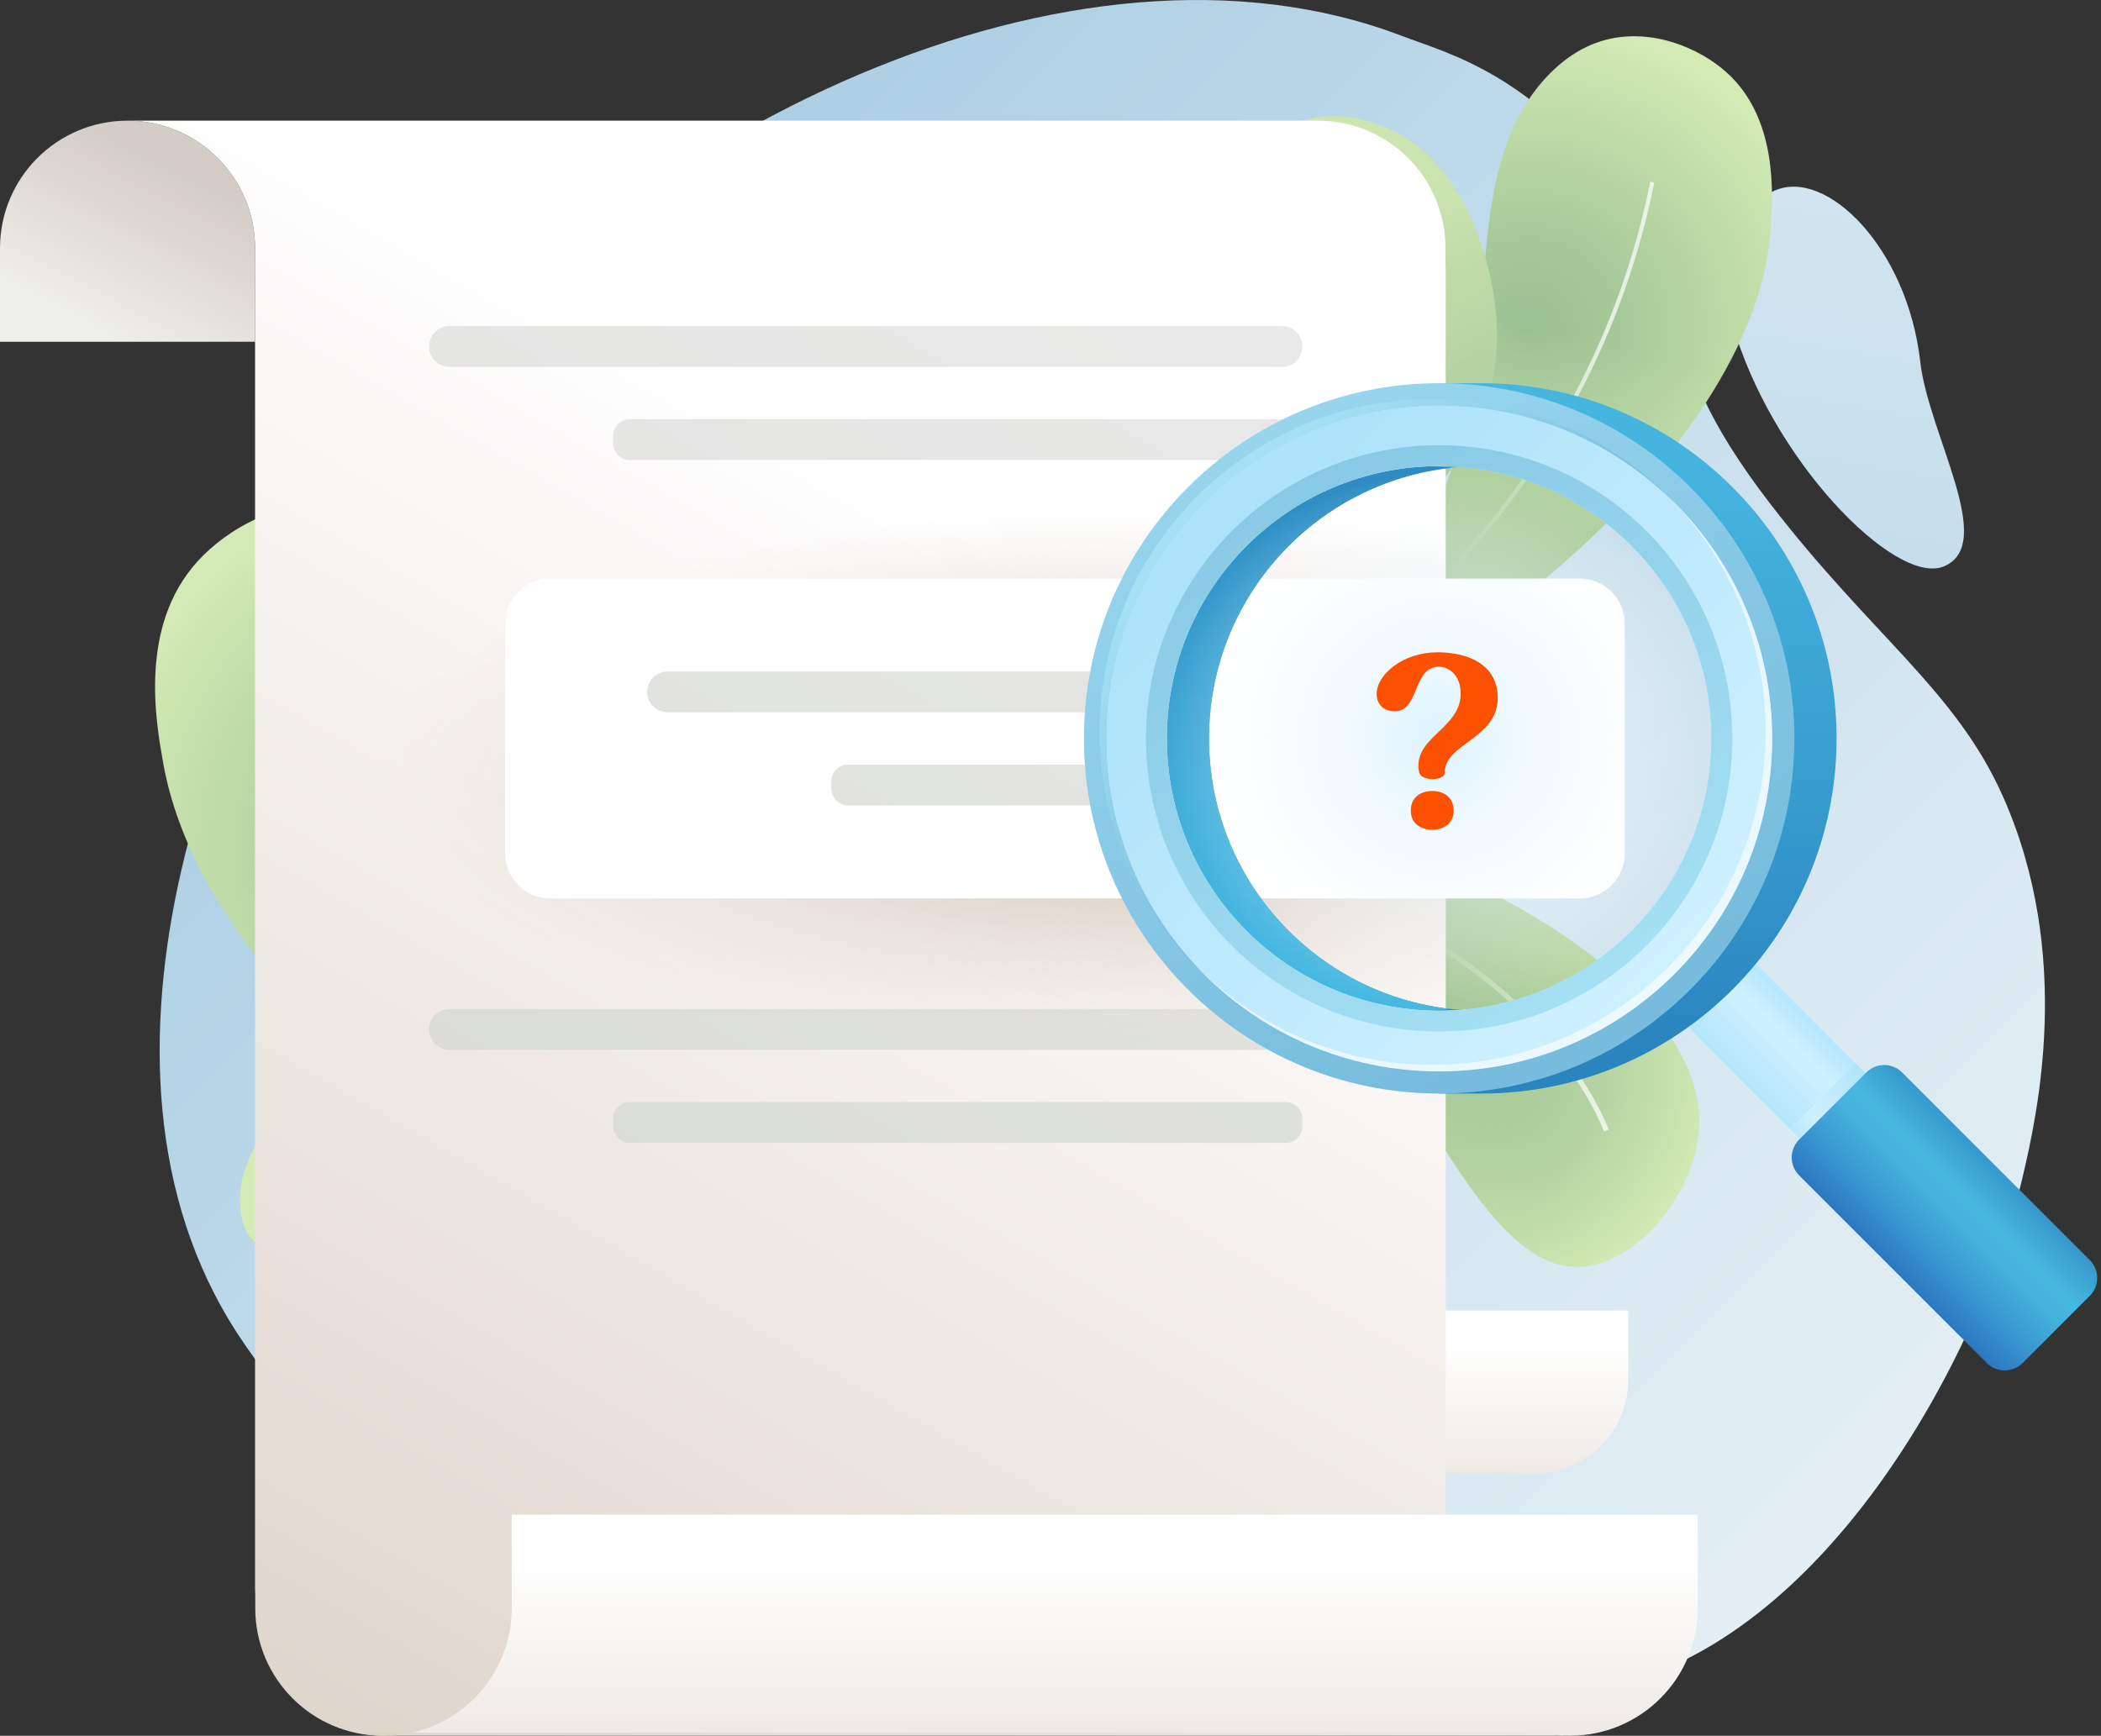 <svg width="449" height="371" viewBox="0 0 449 371" fill="none" xmlns="http://www.w3.org/2000/svg">
<rect x="0" y="0" width="449" height="371" fill="#333333" stroke="none"/>
<path d="M370.124 68.815C366.774 56.809 370.56 44.615 379.236 40.749C390.277 35.825 407.623 52.943 410.376 77.344C412.125 92.8 426.912 116.477 415.328 121.093C404.95 125.227 378.298 98.066 370.124 68.815Z" fill="url(#paint0_linear)"/>
<path d="M237.417 341.502C277.127 346.333 289.26 369.199 339.689 361.387C388.873 353.77 423.43 289.686 432.328 251.249C435.236 238.674 443.181 204.364 428.066 170.282C417.983 147.543 400.075 135.966 378.234 107.572C350.918 72.063 364.217 64.372 346.369 41.11C326.725 15.51 309.962 11.624 299.518 7.645C229.806 -18.933 132.994 27.067 81.479 95.003C46.365 141.306 13.175 227.083 50.641 284.875C71.296 316.74 103.166 333.416 115.005 337.1C167.558 353.435 184.857 335.111 237.417 341.502Z" fill="url(#paint1_linear)"/>
<path d="M276.423 181.217C284.543 171.268 364.618 203.681 363.118 240.758C362.548 254.888 350.121 269.929 338.088 270.767C321.606 271.912 307.966 246.252 283.592 200.399C275.465 185.117 275.244 182.651 276.423 181.217Z" fill="url(#paint2_radial)"/>
<path opacity="0.7" d="M343.291 241.644C343.291 241.644 334.106 215.836 300.795 198.383" stroke="white" stroke-width="1.089" stroke-miterlimit="10"/>
<path d="M276.423 181.21C275.244 182.651 275.465 185.11 283.585 200.392C288.663 209.946 293.273 218.622 297.54 226.36C313.761 255.772 325.03 271.671 338.081 270.766C350.12 269.929 362.542 254.881 363.111 240.758C363.6 228.772 355.554 217.275 344.178 207.54C320.367 187.153 281.917 174.484 276.423 181.21Z" fill="url(#paint3_linear)"/>
<path d="M171.009 276.038C162.072 286.811 46.822 230.553 34.863 163.026C33.275 154.062 29.703 133.909 42.111 120.1C48.59 112.891 60.503 106.205 73.025 107.92C76.582 108.409 83.134 109.984 90.484 116.409C111.535 134.806 111.22 168.56 118.985 196.384C134.12 250.586 176.362 269.586 171.009 276.038Z" fill="url(#paint4_radial)"/>
<path opacity="0.7" d="M137.84 250.552C122.752 238.921 101.742 219.612 84.469 190.461C75.143 174.717 69.087 159.79 65.067 147.234" stroke="white" stroke-width="1.105" stroke-miterlimit="10"/>
<path d="M34.863 163.02C46.822 230.54 162.072 286.812 171.01 276.032C175.445 270.685 147.138 256.696 128.72 221.141C124.928 213.831 121.558 205.617 118.985 196.378C111.642 170.075 111.522 138.472 93.734 119.552C92.715 118.453 91.624 117.414 90.478 116.403C83.128 109.977 76.576 108.403 73.018 107.914C60.496 106.192 48.584 112.885 42.105 120.094C29.704 133.909 33.275 154.055 34.863 163.02Z" fill="url(#paint5_linear)"/>
<path d="M280.615 150.295C288.648 158.033 374.935 103.269 378.426 48.733C378.888 41.49 379.933 25.216 368.878 15.381C363.11 10.249 353.087 6.001 343.318 8.474C340.545 9.177 335.493 10.999 330.241 16.741C315.2 33.176 318.436 59.874 314.751 82.6C307.582 126.872 275.811 145.658 280.615 150.295Z" fill="url(#paint6_radial)"/>
<path opacity="0.7" d="M304.63 127.177C315.551 116.632 330.477 99.48 341.572 74.865C347.569 61.573 351.04 49.212 353.11 38.914" stroke="white" stroke-width="0.88" stroke-miterlimit="10"/>
<path d="M378.429 48.738C374.938 103.274 288.652 158.038 280.619 150.3C276.632 146.454 297.81 132.874 309.246 103.087C311.598 96.963 313.541 90.163 314.767 82.612C318.258 61.133 315.551 36.089 327.959 19.534C328.67 18.575 329.44 17.651 330.257 16.753C335.51 11.011 340.555 9.182 343.336 8.485C353.104 6.013 363.126 10.261 368.895 15.393C379.936 25.221 378.898 41.495 378.429 48.738Z" fill="url(#paint7_linear)"/>
<path d="M142.959 306.805C148.42 303.904 140.654 255.183 108.133 237.181C103.658 234.702 80.57 224.84 64.451 234.507C55.104 240.115 48.687 252.838 52.258 262.158C58.421 278.237 98.211 266.714 130.725 292.93C140.734 300.996 140.775 307.964 142.959 306.805Z" fill="url(#paint8_radial)"/>
<path opacity="0.7" d="M140.906 290.912C140.906 290.912 120.66 249.454 78.719 250.553" stroke="white" stroke-width="1.02" stroke-miterlimit="10"/>
<path d="M142.959 306.805C148.42 303.904 140.654 255.183 108.133 237.181C103.658 234.702 80.57 224.84 64.451 234.507C55.104 240.115 48.687 252.838 52.258 262.158C58.421 278.237 98.211 266.714 130.725 292.93C140.734 300.996 140.775 307.964 142.959 306.805Z" fill="url(#paint9_linear)"/>
<path d="M289.836 122.761C300.971 109.348 322.303 95.439 319.704 66.892C319.436 63.937 316.702 37.848 298.351 28.274C296.355 27.229 287.29 22.793 278.279 25.889C270.581 28.529 264.075 36.267 263.761 45.003C263.144 62.021 286.473 70.127 293.977 96.766C296.215 104.719 291.92 117.589 289.836 122.761Z" fill="url(#paint10_linear)"/>
<path opacity="0.7" d="M289.836 122.76C289.836 122.76 309.52 101.89 308.207 79.506C306.927 57.678 291.062 45.002 291.062 45.002" stroke="white" stroke-width="0.921" stroke-miterlimit="10"/>
<path d="M289.836 122.761C300.971 109.348 322.303 95.439 319.704 66.892C319.436 63.937 316.702 37.848 298.351 28.274C296.355 27.229 287.29 22.793 278.279 25.889C270.581 28.529 264.075 36.267 263.761 45.003C263.144 62.021 286.473 70.127 293.977 96.766C296.215 104.719 291.92 117.589 289.836 122.761Z" fill="url(#paint11_linear)"/>
<path d="M80.377 80.475V95.228H120.582V80.475C120.582 69.374 111.584 60.369 100.483 60.369C94.929 60.369 89.904 62.62 86.266 66.258C82.628 69.896 80.377 74.921 80.377 80.475Z" fill="url(#paint12_linear)"/>
<path d="M120.61 60.369H285.01H288.111C299.22 60.369 308.218 69.374 308.218 80.475V82.519C308.231 82.88 308.244 83.242 308.244 83.604V294.868C308.244 305.97 317.242 314.975 328.344 314.975H308.218H143.818H140.716C129.608 314.975 120.61 305.97 120.61 294.868V292.825C120.59 292.463 120.583 292.101 120.583 291.74V80.475C120.583 69.374 111.585 60.369 100.484 60.369H120.61Z" fill="url(#paint13_linear)"/>
<path d="M136.653 314.514C138.033 314.822 139.46 314.976 140.928 314.976C142.395 314.976 143.828 314.815 145.209 314.514H136.653Z" fill="#DFD4C1"/>
<path d="M145.209 314.514C149.042 313.69 152.472 311.76 155.145 309.087C158.783 305.449 161.034 300.424 161.034 294.87V280.117H347.979V294.87C347.979 300.424 345.728 305.449 342.09 309.087C338.452 312.725 333.427 314.976 327.873 314.976C326.399 314.976 324.972 314.816 323.591 314.514H145.209Z" fill="url(#paint14_linear)"/>
<path opacity="0.8" d="M151.218 99.19H282.453C284.222 99.19 285.669 97.742 285.669 95.974C285.669 94.205 284.222 92.758 282.453 92.758H151.218C149.449 92.758 148.001 94.205 148.001 95.974C148.001 97.742 149.449 99.19 151.218 99.19Z" fill="url(#paint15_linear)"/>
<path opacity="0.8" d="M179.653 113.861H283.051C284.492 113.861 285.671 112.681 285.671 111.241V110.055C285.671 108.614 284.492 107.436 283.051 107.436H179.653C178.213 107.436 177.034 108.614 177.034 110.055V111.241C177.027 112.681 178.213 113.861 179.653 113.861Z" fill="url(#paint16_linear)"/>
<path opacity="0.8" d="M151.218 206.848H282.453C284.222 206.848 285.669 205.401 285.669 203.632C285.669 201.863 284.222 200.416 282.453 200.416H151.218C149.449 200.416 148.001 201.863 148.001 203.632C148.001 205.401 149.449 206.848 151.218 206.848Z" fill="url(#paint17_linear)"/>
<path opacity="0.8" d="M179.653 221.527H283.051C284.492 221.527 285.671 220.348 285.671 218.907V217.721C285.671 216.281 284.492 215.102 283.051 215.102H179.653C178.213 215.102 177.034 216.281 177.034 217.721V218.907C177.027 220.341 178.213 221.527 179.653 221.527Z" fill="url(#paint18_linear)"/>
<path d="M137.996 131.62V197.305C137.996 203.221 142.632 208.011 148.367 208.011H308.244V120.914H148.367C142.632 120.914 137.996 125.704 137.996 131.62Z" fill="url(#paint19_radial)"/>
<path d="M167.097 182.982H329.366C333.292 182.982 336.481 179.8 336.481 175.867V139.668C336.481 135.742 333.299 132.553 329.366 132.553H167.097C163.171 132.553 159.982 135.735 159.982 139.668V175.867C159.982 179.793 163.164 182.982 167.097 182.982Z" fill="white"/>
<path opacity="0.8" d="M185.596 153.642H265.772C267.541 153.642 268.988 152.195 268.988 150.427C268.988 148.658 267.541 147.211 265.772 147.211H185.596C183.827 147.211 182.38 148.658 182.38 150.427C182.38 152.195 183.827 153.642 185.596 153.642Z" fill="url(#paint20_linear)"/>
<path opacity="0.8" d="M214.029 168.321H266.361C267.801 168.321 268.98 167.142 268.98 165.702V164.516C268.98 163.075 267.801 161.896 266.361 161.896H214.029C212.588 161.896 211.409 163.075 211.409 164.516V165.702C211.409 167.142 212.588 168.321 214.029 168.321Z" fill="url(#paint21_linear)"/>
<path d="M310.412 150.308C310.412 147.481 308.656 146.074 306.975 146.074C302.814 146.074 303.92 153.095 300.027 153.095C298.426 153.095 297.167 152.104 297.167 150.388C297.167 147.219 301.401 143.789 306.747 143.789C311.973 143.789 316.254 145.966 316.254 150.965C316.254 157.49 307.893 158.1 307.893 162.796C307.893 164.056 304.308 164.17 303.886 162.796C302.667 157.175 310.412 155.956 310.412 150.308ZM302.553 168.739C302.553 166.642 304.12 165.65 305.95 165.65C307.745 165.65 309.307 166.642 309.307 168.739C309.307 170.763 307.738 171.754 305.95 171.754C304.114 171.754 302.553 170.763 302.553 168.739Z" fill="url(#paint22_linear)"/>
<path d="M0 53.053V73.051H54.509V53.053C54.509 37.998 42.309 25.791 27.261 25.791C19.73 25.791 12.917 28.846 7.986 33.777C3.055 38.709 0 45.522 0 53.053Z" fill="url(#paint23_linear)"/>
<path d="M54.549 25.791H277.444H281.652C296.713 25.791 308.913 37.998 308.913 53.053V55.826C308.933 56.315 308.954 56.804 308.954 57.3V343.736C308.954 358.791 321.154 370.998 336.202 370.998H308.913H86.018H81.81C66.749 370.998 54.549 358.791 54.549 343.736V340.963C54.529 340.474 54.509 339.985 54.509 339.489V53.053C54.509 37.998 42.309 25.791 27.261 25.791H54.549Z" fill="url(#paint24_linear)"/>
<path d="M76.304 370.363C78.173 370.779 80.109 370.993 82.099 370.993C84.089 370.993 86.031 370.772 87.901 370.363H76.304Z" fill="#DFD4C1"/>
<path d="M87.899 370.361C93.092 369.242 97.748 366.629 101.373 363.005C106.304 358.074 109.359 351.26 109.359 343.729V323.73H362.819L362.826 343.729C362.826 351.26 359.771 358.074 354.84 363.005C349.909 367.936 343.095 370.991 335.564 370.991C333.568 370.991 331.631 370.77 329.755 370.361H87.899Z" fill="url(#paint25_linear)"/>
<path opacity="0.8" d="M96.047 78.42H273.974C276.373 78.42 278.335 76.457 278.335 74.059C278.335 71.66 276.373 69.697 273.974 69.697H96.047C93.649 69.697 91.686 71.66 91.686 74.059C91.693 76.457 93.656 78.42 96.047 78.42Z" fill="url(#paint26_linear)"/>
<path opacity="0.8" d="M134.599 98.325H274.786C276.742 98.325 278.343 96.723 278.343 94.767V93.159C278.343 91.203 276.742 89.602 274.786 89.602H134.599C132.643 89.602 131.042 91.203 131.042 93.159V94.767C131.049 96.723 132.65 98.325 134.599 98.325Z" fill="url(#paint27_linear)"/>
<path opacity="0.8" d="M96.048 224.389H273.975C276.374 224.389 278.336 222.426 278.336 220.027C278.336 217.629 276.374 215.666 273.975 215.666H96.048C93.65 215.666 91.687 217.629 91.687 220.027C91.694 222.426 93.657 224.389 96.048 224.389Z" fill="url(#paint28_linear)"/>
<path opacity="0.8" d="M134.599 244.284H274.786C276.742 244.284 278.343 242.682 278.343 240.726V239.118C278.343 237.162 276.742 235.561 274.786 235.561H134.599C132.643 235.561 131.042 237.162 131.042 239.118V240.726C131.049 242.689 132.65 244.284 134.599 244.284Z" fill="url(#paint29_linear)"/>
<path d="M78.119 122.405V211.459C78.119 219.478 84.409 225.977 92.174 225.977H308.933V107.887H92.174C84.409 107.887 78.119 114.385 78.119 122.405Z" fill="url(#paint30_radial)"/>
<path d="M117.58 192.033H337.58C342.907 192.033 347.222 187.718 347.222 182.392V133.309C347.222 127.983 342.907 123.668 337.58 123.668H117.58C112.254 123.668 107.938 127.983 107.938 133.309V182.392C107.932 187.711 112.254 192.033 117.58 192.033Z" fill="white"/>
<path opacity="0.8" d="M142.664 152.254H251.368C253.767 152.254 255.73 150.291 255.73 147.893C255.73 145.494 253.767 143.531 251.368 143.531H142.664C140.266 143.531 138.303 145.494 138.303 147.893C138.303 150.291 140.266 152.254 142.664 152.254Z" fill="url(#paint31_linear)"/>
<path opacity="0.8" d="M181.215 172.157H252.173C254.129 172.157 255.73 170.555 255.73 168.599V166.991C255.73 165.035 254.129 163.434 252.173 163.434H181.215C179.259 163.434 177.658 165.035 177.658 166.991V168.599C177.658 170.555 179.259 172.157 181.215 172.157Z" fill="url(#paint32_linear)"/>
<path d="M412.264 242.995L398.268 256.998L362.21 220.939C360.267 219.003 360.267 215.854 362.21 213.918L369.185 206.937C371.121 205 374.27 205 376.206 206.937L395.561 226.292L412.264 242.995Z" fill="url(#paint33_linear)"/>
<path d="M413.254 243.984L399.259 257.986L382.556 241.284L396.552 227.281L413.254 243.984Z" fill="url(#paint34_linear)"/>
<path d="M446.601 276.977L432.243 291.335C430.132 293.446 426.709 293.446 424.599 291.335L384.487 251.224C382.377 249.113 382.377 245.689 384.487 243.579L398.845 229.221C400.955 227.111 404.379 227.111 406.489 229.221L446.601 269.333C448.711 271.443 448.711 274.867 446.601 276.977Z" fill="url(#paint35_linear)"/>
<path d="M316.575 81.904H307.551V82.441C269.878 86.903 240.653 118.947 240.653 157.82C240.653 196.692 269.871 228.737 307.551 233.199V233.735H316.575C358.502 233.735 392.49 199.747 392.49 157.82C392.497 115.892 358.502 81.904 316.575 81.904ZM316.575 216.028C284.436 216.028 258.374 189.972 258.374 157.827C258.374 125.681 284.436 99.625 316.575 99.625C348.721 99.625 374.776 125.681 374.776 157.827C374.783 189.965 348.721 216.028 316.575 216.028Z" fill="url(#paint36_linear)"/>
<path d="M258.375 157.829C258.375 127.847 281.054 103.152 310.191 99.976C308.094 99.742 305.964 99.621 303.8 99.621C271.661 99.621 245.599 125.683 245.599 157.829C245.599 189.974 271.661 216.03 303.8 216.03C305.964 216.03 308.094 215.909 310.191 215.675C281.054 212.499 258.375 187.81 258.375 157.829Z" fill="url(#paint37_linear)"/>
<path d="M307.559 81.904C265.632 81.904 231.644 115.892 231.644 157.82C231.644 199.747 265.632 233.735 307.559 233.735C349.486 233.735 383.474 199.747 383.474 157.82C383.474 115.892 349.486 81.904 307.559 81.904ZM307.559 216.028C275.42 216.028 249.358 189.972 249.358 157.827C249.358 125.681 275.42 99.625 307.559 99.625C339.705 99.625 365.76 125.681 365.76 157.827C365.76 189.965 339.705 216.028 307.559 216.028Z" fill="url(#paint38_linear)"/>
<path d="M307.557 86.654C268.256 86.654 236.392 118.518 236.392 157.826C236.392 197.127 268.256 228.998 307.557 228.998C346.865 228.998 378.729 197.134 378.729 157.826C378.723 118.518 346.865 86.654 307.557 86.654ZM307.557 216.027C275.418 216.027 249.356 189.972 249.356 157.826C249.356 125.681 275.418 99.625 307.557 99.625C339.703 99.625 365.758 125.681 365.758 157.826C365.758 189.965 339.703 216.027 307.557 216.027Z" fill="url(#paint39_linear)"/>
<path opacity="0.6" d="M357.021 106.656C369.576 119.486 377.314 137.047 377.314 156.416C377.314 195.717 345.457 227.588 306.149 227.588C286.774 227.588 269.22 219.849 256.39 207.287C269.327 220.673 287.47 228.994 307.556 228.994C346.864 228.994 378.728 197.13 378.728 157.829C378.728 137.743 370.407 119.594 357.021 106.656Z" fill="white"/>
<path d="M306.152 85.248C266.844 85.248 234.986 117.112 234.986 156.413C234.986 176.345 243.18 194.368 256.392 207.285C244.011 194.475 236.394 177.042 236.394 157.827C236.394 118.519 268.258 86.655 307.559 86.655C326.78 86.655 344.213 94.273 357.023 106.654C344.113 93.449 326.091 85.248 306.152 85.248Z" fill="url(#paint40_linear)"/>
<path d="M307.558 95.162C272.954 95.162 244.902 123.214 244.902 157.819C244.902 192.423 272.954 220.475 307.558 220.475C342.163 220.475 370.215 192.423 370.215 157.819C370.215 123.214 342.163 95.162 307.558 95.162ZM307.558 216.027C275.42 216.027 249.357 189.971 249.357 157.825C249.357 125.68 275.42 99.624 307.558 99.624C339.704 99.624 365.76 125.68 365.76 157.825C365.76 189.964 339.704 216.027 307.558 216.027Z" fill="url(#paint41_linear)"/>
<path d="M307.558 216.025C275.419 216.025 249.357 189.97 249.357 157.824C249.357 125.679 275.419 99.623 307.558 99.623C339.704 99.623 365.759 125.679 365.759 157.824C365.759 189.963 339.704 216.025 307.558 216.025Z" fill="url(#paint42_radial)"/>
<path d="M312.155 148.263C312.155 144.431 309.776 142.522 307.499 142.522C301.857 142.522 303.358 152.042 298.079 152.042C295.908 152.042 294.2 150.696 294.2 148.371C294.2 144.076 299.941 139.42 307.19 139.42C314.279 139.42 320.074 142.368 320.074 149.148C320.074 157.998 308.738 158.822 308.738 165.187C308.738 166.896 303.874 167.05 303.305 165.187C301.656 157.583 312.155 155.921 312.155 148.263ZM301.496 173.26C301.496 170.413 303.619 169.067 306.098 169.067C308.53 169.067 310.654 170.413 310.654 173.26C310.654 176.001 308.53 177.347 306.098 177.347C303.619 177.347 301.496 176.001 301.496 173.26Z" fill="#FB5100"/>
<defs>
<linearGradient id="paint0_linear" x1="339.568" y1="402.14" x2="438.934" y2="-175.135" gradientUnits="userSpaceOnUse">
<stop stop-color="#99C4DE"/>
<stop offset="0.652" stop-color="#D4E6F0"/>
<stop offset="1" stop-color="#EEF5F8"/>
</linearGradient>
<linearGradient id="paint1_linear" x1="23.371" y1="-10.911" x2="437.574" y2="403.292" gradientUnits="userSpaceOnUse">
<stop stop-color="#99C4DE"/>
<stop offset="0.652" stop-color="#D4E6F0"/>
<stop offset="1" stop-color="#EEF5F8"/>
</linearGradient>
<radialGradient id="paint2_radial" cx="0" cy="0" r="1" gradientUnits="userSpaceOnUse" gradientTransform="translate(316.059 228.166) rotate(-66.722) scale(55.867)">
<stop stop-color="#9BC091"/>
<stop offset="0.273" stop-color="#A7C999"/>
<stop offset="0.769" stop-color="#C8E2AE"/>
<stop offset="0.93" stop-color="#D4EBB6"/>
</radialGradient>
<linearGradient id="paint3_linear" x1="294.384" y1="208.876" x2="342.871" y2="242.079" gradientUnits="userSpaceOnUse">
<stop stop-color="#9BC091"/>
<stop offset="0.273" stop-color="#A7C999" stop-opacity="0.707"/>
<stop offset="0.769" stop-color="#C8E2AE" stop-opacity="0.173"/>
<stop offset="0.93" stop-color="#D4EBB6" stop-opacity="0"/>
</linearGradient>
<radialGradient id="paint4_radial" cx="0" cy="0" r="1" gradientUnits="userSpaceOnUse" gradientTransform="translate(102.88 182.084) rotate(119.12) scale(89.338 90.545)">
<stop stop-color="#9BC091"/>
<stop offset="0.273" stop-color="#A7C999"/>
<stop offset="0.769" stop-color="#C8E2AE"/>
<stop offset="0.93" stop-color="#D4EBB6"/>
</radialGradient>
<linearGradient id="paint5_linear" x1="115.615" y1="252.689" x2="87.333" y2="181.807" gradientUnits="userSpaceOnUse">
<stop stop-color="#9BC091"/>
<stop offset="0.273" stop-color="#A7C999" stop-opacity="0.707"/>
<stop offset="0.769" stop-color="#C8E2AE" stop-opacity="0.173"/>
<stop offset="0.93" stop-color="#D4EBB6" stop-opacity="0"/>
</linearGradient>
<radialGradient id="paint6_radial" cx="0" cy="0" r="1" gradientUnits="userSpaceOnUse" gradientTransform="translate(326.516 70.278) rotate(54.498) scale(71.198 72.152)">
<stop stop-color="#9BC091"/>
<stop offset="0.273" stop-color="#A7C999"/>
<stop offset="0.769" stop-color="#C8E2AE"/>
<stop offset="0.93" stop-color="#D4EBB6"/>
</radialGradient>
<linearGradient id="paint7_linear" x1="322.504" y1="126.622" x2="338.621" y2="67.981" gradientUnits="userSpaceOnUse">
<stop stop-color="#9BC091"/>
<stop offset="0.273" stop-color="#A7C999" stop-opacity="0.707"/>
<stop offset="0.769" stop-color="#C8E2AE" stop-opacity="0.173"/>
<stop offset="0.93" stop-color="#D4EBB6" stop-opacity="0"/>
</linearGradient>
<radialGradient id="paint8_radial" cx="0" cy="0" r="1" gradientUnits="userSpaceOnUse" gradientTransform="translate(113.586 279.593) rotate(175.021) scale(55.73 53.806)">
<stop stop-color="#9BC091"/>
<stop offset="0.273" stop-color="#A7C999"/>
<stop offset="0.769" stop-color="#C8E2AE"/>
<stop offset="0.93" stop-color="#D4EBB6"/>
</radialGradient>
<linearGradient id="paint9_linear" x1="136.804" y1="279.478" x2="82.519" y2="251.864" gradientUnits="userSpaceOnUse">
<stop stop-color="#9BC091"/>
<stop offset="0.273" stop-color="#A7C999" stop-opacity="0.707"/>
<stop offset="0.769" stop-color="#C8E2AE" stop-opacity="0.173"/>
<stop offset="0.93" stop-color="#D4EBB6" stop-opacity="0"/>
</linearGradient>
<linearGradient id="paint10_linear" x1="308.71" y1="127.34" x2="297.523" y2="42.7" gradientUnits="userSpaceOnUse">
<stop stop-color="#9BC091"/>
<stop offset="0.331" stop-color="#A7C999"/>
<stop offset="0.934" stop-color="#C8E2AE"/>
<stop offset="1" stop-color="#CCE5B1"/>
</linearGradient>
<linearGradient id="paint11_linear" x1="365.272" y1="143.718" x2="248.828" y2="31.701" gradientUnits="userSpaceOnUse">
<stop stop-color="#9BC091"/>
<stop offset="0.273" stop-color="#A7C999" stop-opacity="0.707"/>
<stop offset="0.769" stop-color="#C8E2AE" stop-opacity="0.173"/>
<stop offset="0.93" stop-color="#D4EBB6" stop-opacity="0"/>
</linearGradient>
<linearGradient id="paint12_linear" x1="111.36" y1="64.39" x2="95.72" y2="94.577" gradientUnits="userSpaceOnUse">
<stop offset="0.115" stop-color="#D3CDC6"/>
<stop offset="0.278" stop-color="#D8D1CD"/>
<stop offset="1" stop-color="#F0F0EA"/>
</linearGradient>
<linearGradient id="paint13_linear" x1="138.101" y1="320.919" x2="246.314" y2="131.967" gradientUnits="userSpaceOnUse">
<stop offset="0.009" stop-color="#DED6CB"/>
<stop offset="0.828" stop-color="#FAF7F6"/>
<stop offset="1" stop-color="white"/>
</linearGradient>
<linearGradient id="paint14_linear" x1="246.593" y1="325.662" x2="246.593" y2="287.628" gradientUnits="userSpaceOnUse">
<stop stop-color="#E8E1DB"/>
<stop offset="1" stop-color="white"/>
</linearGradient>
<linearGradient id="paint15_linear" x1="243.76" y1="49.123" x2="109.377" y2="282.927" gradientUnits="userSpaceOnUse">
<stop offset="0.007" stop-color="#E4E4E4"/>
<stop offset="0.999" stop-color="#D3D7D0"/>
</linearGradient>
<linearGradient id="paint16_linear" x1="267.305" y1="48.093" x2="112.279" y2="317.818" gradientUnits="userSpaceOnUse">
<stop offset="0.007" stop-color="#E4E4E4"/>
<stop offset="0.999" stop-color="#D3D7D0"/>
</linearGradient>
<linearGradient id="paint17_linear" x1="315.792" y1="31.458" x2="181.408" y2="265.261" gradientUnits="userSpaceOnUse">
<stop offset="0.007" stop-color="#E4E4E4"/>
<stop offset="0.999" stop-color="#D3D7D0"/>
</linearGradient>
<linearGradient id="paint18_linear" x1="350.404" y1="11.166" x2="195.366" y2="280.898" gradientUnits="userSpaceOnUse">
<stop offset="0.007" stop-color="#E4E4E4"/>
<stop offset="0.999" stop-color="#D3D7D0"/>
</linearGradient>
<radialGradient id="paint19_radial" cx="0" cy="0" r="1" gradientUnits="userSpaceOnUse" gradientTransform="translate(258.426 164.426) rotate(180) scale(118.871 42.614)">
<stop offset="0.009" stop-color="#CBC7C3"/>
<stop offset="0.408" stop-color="#DED6CB"/>
<stop offset="1" stop-color="#E8E1DB" stop-opacity="0"/>
</radialGradient>
<linearGradient id="paint20_linear" x1="266.329" y1="79.715" x2="179.559" y2="230.686" gradientUnits="userSpaceOnUse">
<stop offset="0.007" stop-color="#E4E4E4"/>
<stop offset="0.999" stop-color="#D3D7D0"/>
</linearGradient>
<linearGradient id="paint21_linear" x1="283.58" y1="89.629" x2="196.807" y2="240.601" gradientUnits="userSpaceOnUse">
<stop offset="0.007" stop-color="#E4E4E4"/>
<stop offset="0.999" stop-color="#D3D7D0"/>
</linearGradient>
<linearGradient id="paint22_linear" x1="291.841" y1="170.871" x2="322.107" y2="140.084" gradientUnits="userSpaceOnUse">
<stop offset="0.01" stop-color="#CC1E13"/>
<stop offset="0.15" stop-color="#D02519"/>
<stop offset="0.36" stop-color="#DC3A28"/>
<stop offset="0.612" stop-color="#EF5B42"/>
<stop offset="0.642" stop-color="#F25F45"/>
<stop offset="1" stop-color="#F89574"/>
</linearGradient>
<linearGradient id="paint23_linear" x1="42.01" y1="31.245" x2="20.806" y2="72.174" gradientUnits="userSpaceOnUse">
<stop offset="0.115" stop-color="#D3CDC6"/>
<stop offset="0.278" stop-color="#D8D1CD"/>
<stop offset="1" stop-color="#F0F0EA"/>
</linearGradient>
<linearGradient id="paint24_linear" x1="78.263" y1="379.049" x2="224.979" y2="122.866" gradientUnits="userSpaceOnUse">
<stop offset="0.009" stop-color="#DED6CB"/>
<stop offset="0.828" stop-color="#FAF7F6"/>
<stop offset="1" stop-color="white"/>
</linearGradient>
<linearGradient id="paint25_linear" x1="225.361" y1="385.478" x2="225.361" y2="333.91" gradientUnits="userSpaceOnUse">
<stop stop-color="#E8E1DB"/>
<stop offset="1" stop-color="white"/>
</linearGradient>
<linearGradient id="paint26_linear" x1="221.523" y1="10.546" x2="39.326" y2="327.537" gradientUnits="userSpaceOnUse">
<stop offset="0.007" stop-color="#E4E4E4"/>
<stop offset="0.999" stop-color="#D3D7D0"/>
</linearGradient>
<linearGradient id="paint27_linear" x1="253.443" y1="9.15" x2="43.252" y2="374.846" gradientUnits="userSpaceOnUse">
<stop offset="0.007" stop-color="#E4E4E4"/>
<stop offset="0.999" stop-color="#D3D7D0"/>
</linearGradient>
<linearGradient id="paint28_linear" x1="319.184" y1="-13.401" x2="136.988" y2="303.59" gradientUnits="userSpaceOnUse">
<stop offset="0.007" stop-color="#E4E4E4"/>
<stop offset="0.999" stop-color="#D3D7D0"/>
</linearGradient>
<linearGradient id="paint29_linear" x1="366.109" y1="-40.908" x2="155.918" y2="324.788" gradientUnits="userSpaceOnUse">
<stop offset="0.007" stop-color="#E4E4E4"/>
<stop offset="0.999" stop-color="#D3D7D0"/>
</linearGradient>
<radialGradient id="paint30_radial" cx="0" cy="0" r="1" gradientUnits="userSpaceOnUse" gradientTransform="translate(241.252 166.818) rotate(180) scale(161.166 57.777)">
<stop offset="0.009" stop-color="#CBC7C3"/>
<stop offset="0.408" stop-color="#DED6CB"/>
<stop offset="1" stop-color="#E8E1DB" stop-opacity="0"/>
</radialGradient>
<linearGradient id="paint31_linear" x1="252.119" y1="52.018" x2="134.469" y2="256.711" gradientUnits="userSpaceOnUse">
<stop offset="0.007" stop-color="#E4E4E4"/>
<stop offset="0.999" stop-color="#D3D7D0"/>
</linearGradient>
<linearGradient id="paint32_linear" x1="275.509" y1="65.466" x2="157.858" y2="270.158" gradientUnits="userSpaceOnUse">
<stop offset="0.007" stop-color="#E4E4E4"/>
<stop offset="0.999" stop-color="#D3D7D0"/>
</linearGradient>
<linearGradient id="paint33_linear" x1="376.514" y1="239.174" x2="391.991" y2="223.697" gradientUnits="userSpaceOnUse">
<stop stop-color="#ADE3FA"/>
<stop offset="0.706" stop-color="#CFF1FF"/>
<stop offset="1" stop-color="#B8E7FC"/>
</linearGradient>
<linearGradient id="paint34_linear" x1="405.826" y1="234.711" x2="390.498" y2="250.038" gradientUnits="userSpaceOnUse">
<stop stop-color="#ADE3FA"/>
<stop offset="0.706" stop-color="#CFF1FF"/>
<stop offset="1" stop-color="#B8E7FC"/>
</linearGradient>
<linearGradient id="paint35_linear" x1="427.991" y1="247.83" x2="403.907" y2="271.914" gradientUnits="userSpaceOnUse">
<stop stop-color="#3191C6"/>
<stop offset="0.329" stop-color="#47B9E1"/>
<stop offset="0.475" stop-color="#44B1DD"/>
<stop offset="0.704" stop-color="#3A9AD1"/>
<stop offset="0.987" stop-color="#2B76BF"/>
<stop offset="1" stop-color="#2A74BE"/>
</linearGradient>
<linearGradient id="paint36_linear" x1="316.577" y1="68.936" x2="316.577" y2="225.505" gradientUnits="userSpaceOnUse">
<stop offset="0.01" stop-color="#47B9E1"/>
<stop offset="0.27" stop-color="#43B1DC"/>
<stop offset="0.678" stop-color="#369ACD"/>
<stop offset="1" stop-color="#2A84BE"/>
</linearGradient>
<linearGradient id="paint37_linear" x1="277.892" y1="89.675" x2="277.892" y2="209.715" gradientUnits="userSpaceOnUse">
<stop offset="1.82535e-05" stop-color="#2A84BE"/>
<stop offset="0.322" stop-color="#369ACD"/>
<stop offset="0.73" stop-color="#43B1DC"/>
<stop offset="0.99" stop-color="#47B9E1"/>
</linearGradient>
<linearGradient id="paint38_linear" x1="241.051" y1="35.658" x2="339.414" y2="216.333" gradientUnits="userSpaceOnUse">
<stop offset="0.01" stop-color="#A5E0F4"/>
<stop offset="1" stop-color="#77BCDD"/>
</linearGradient>
<linearGradient id="paint39_linear" x1="264.467" y1="114.73" x2="357.727" y2="207.99" gradientUnits="userSpaceOnUse">
<stop stop-color="#ADE3FA"/>
<stop offset="1" stop-color="#CFF1FF"/>
</linearGradient>
<linearGradient id="paint40_linear" x1="259.483" y1="109.745" x2="306.627" y2="156.889" gradientUnits="userSpaceOnUse">
<stop offset="0.01" stop-color="#A5E0F4"/>
<stop offset="1" stop-color="#77BCDD"/>
</linearGradient>
<linearGradient id="paint41_linear" x1="241.051" y1="35.657" x2="339.413" y2="216.332" gradientUnits="userSpaceOnUse">
<stop offset="1.82535e-05" stop-color="#77BCDD"/>
<stop offset="0.99" stop-color="#A5E0F4"/>
</linearGradient>
<radialGradient id="paint42_radial" cx="0" cy="0" r="1" gradientUnits="userSpaceOnUse" gradientTransform="translate(307.557 157.819) scale(58.203)">
<stop stop-color="#DCF3FF"/>
<stop offset="0.983" stop-color="white" stop-opacity="0"/>
</radialGradient>
</defs>
</svg>
